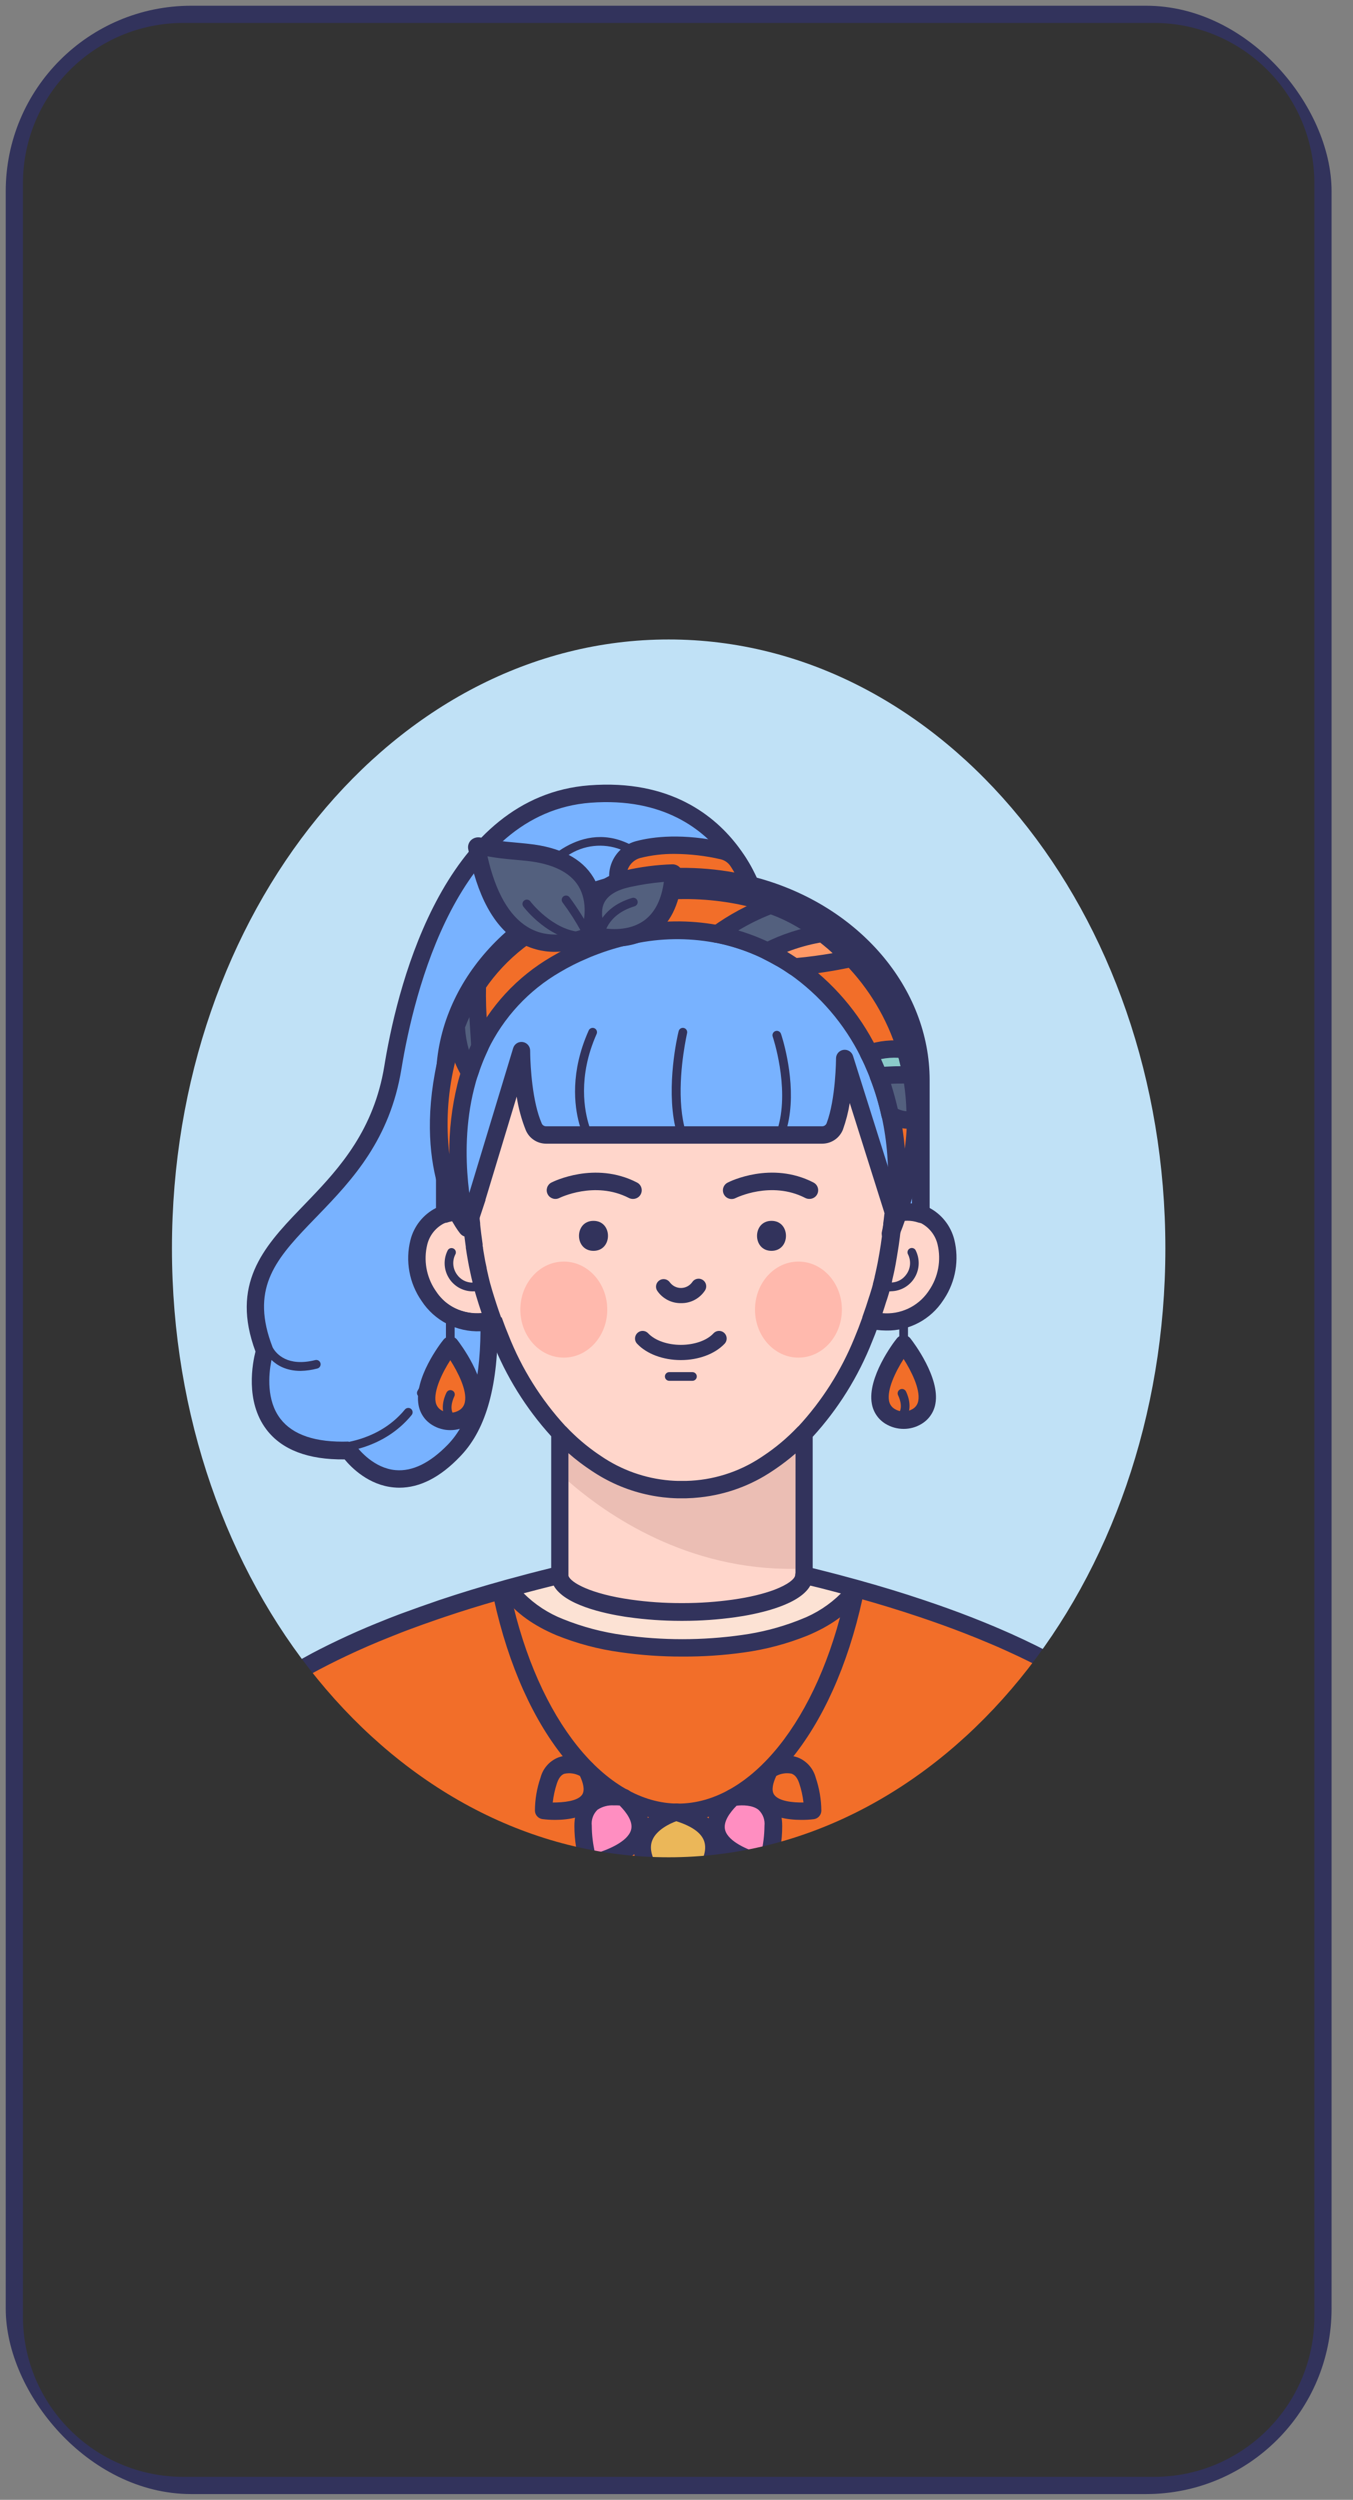 <svg width="59" height="109" viewBox="0 0 59 109" fill="none" xmlns="http://www.w3.org/2000/svg">
<rect x="0" y="0" width="59" height="109" fill="#808080" stroke="none"/>
<rect x="1" y="1" width="56.316" height="107" rx="7.339" fill="#C0E1F6" stroke="#32335C" stroke-width="1.5"/>
<path fill-rule="evenodd" clip-rule="evenodd" d="M38.959 52.912L38.959 52.907C39.084 51.52 39.278 47.517 37.656 44.877C35.689 41.692 32.466 40.76 29.739 40.805C27.009 40.76 23.786 41.692 21.819 44.877C20.199 47.505 20.392 51.515 20.519 52.896V52.907C20.064 52.755 19.568 52.785 19.134 52.991C18.141 53.463 17.709 55.039 18.657 56.481C19.374 57.577 20.586 57.772 21.509 57.561C21.544 57.65 21.577 57.739 21.611 57.828C21.639 57.904 21.668 57.978 21.696 58.052L21.813 58.346C22.41 59.87 23.289 61.268 24.403 62.467C24.884 62.974 25.421 63.425 26.005 63.81C27.052 64.52 28.281 64.914 29.546 64.947H29.925C31.19 64.915 32.419 64.52 33.466 63.81C33.908 63.519 34.323 63.19 34.707 62.827C34.323 63.192 33.907 63.524 33.464 63.818C32.417 64.528 31.188 64.922 29.923 64.954H29.544C28.279 64.922 27.05 64.527 26.003 63.818C25.419 63.433 24.882 62.982 24.401 62.474V68.752C24.498 69.364 25.724 69.887 27.46 70.131C28.19 70.233 28.926 70.284 29.663 70.285H29.796C30.533 70.284 31.27 70.233 32 70.131C33.745 69.879 34.974 69.358 35.06 68.742V62.475L35.069 62.465C36.183 61.267 37.061 59.869 37.658 58.346L37.775 58.052C37.841 57.891 37.902 57.724 37.962 57.559C38.887 57.773 40.102 57.579 40.822 56.481C41.762 55.039 41.337 53.463 40.341 52.996C39.908 52.791 39.414 52.761 38.959 52.912ZM21.127 56.383C21.165 56.514 21.204 56.643 21.244 56.772C21.202 56.647 21.161 56.521 21.12 56.394C21.089 56.293 21.053 56.168 21.031 56.083L21.031 56.083L21.031 56.083C21.008 55.997 20.978 55.884 20.962 55.82C20.956 55.794 20.952 55.772 20.947 55.75L20.947 55.75C20.939 55.716 20.931 55.681 20.919 55.63C20.909 55.588 20.899 55.544 20.89 55.499C20.881 55.455 20.872 55.411 20.862 55.369C20.841 55.283 20.824 55.198 20.807 55.109L20.796 55.05C20.775 54.937 20.754 54.821 20.735 54.704C20.72 54.622 20.707 54.538 20.695 54.453C20.693 54.444 20.691 54.434 20.689 54.424L20.689 54.424C20.681 54.386 20.673 54.347 20.673 54.309C20.655 54.19 20.639 54.069 20.623 53.946C20.606 53.811 20.59 53.68 20.578 53.553C20.567 53.501 20.561 53.447 20.561 53.394C20.561 53.394 20.574 53.358 20.561 53.33C20.554 53.315 20.553 53.29 20.553 53.266C20.552 53.247 20.552 53.228 20.547 53.218C20.542 53.204 20.542 53.202 20.541 53.188C20.541 53.18 20.54 53.167 20.538 53.144L20.537 53.134L20.536 53.127C20.537 53.129 20.537 53.131 20.538 53.133C20.542 53.145 20.542 53.152 20.541 53.16C20.541 53.17 20.54 53.182 20.547 53.207C20.555 53.232 20.555 53.25 20.556 53.269C20.556 53.284 20.556 53.3 20.561 53.319C20.57 53.36 20.57 53.383 20.57 53.383C20.572 53.404 20.575 53.425 20.577 53.447C20.581 53.478 20.585 53.51 20.585 53.542C20.598 53.665 20.613 53.791 20.628 53.907L20.631 53.934C20.646 54.057 20.663 54.179 20.68 54.298C20.683 54.315 20.685 54.331 20.688 54.348C20.692 54.38 20.697 54.411 20.703 54.442C20.714 54.527 20.727 54.61 20.743 54.692C20.762 54.81 20.782 54.925 20.803 55.039L20.815 55.098C20.823 55.142 20.833 55.185 20.842 55.228C20.852 55.27 20.861 55.313 20.87 55.357C20.879 55.408 20.892 55.464 20.904 55.516C20.913 55.554 20.921 55.59 20.927 55.619C20.94 55.685 20.955 55.748 20.97 55.808L20.982 55.855C20.999 55.923 21.015 55.985 21.038 56.072C21.067 56.178 21.097 56.282 21.127 56.383ZM20.526 53.026C20.526 53.037 20.527 53.049 20.528 53.06C20.525 53.029 20.522 52.997 20.521 52.964C20.523 52.985 20.524 53.006 20.526 53.026Z" fill="#FFD6CB"/>
<g style="mix-blend-mode:multiply" opacity="0.15">
<path fill-rule="evenodd" clip-rule="evenodd" d="M34.681 62.854V68.406C29.959 68.48 26.461 66.049 24.792 64.596V62.851C25.168 63.209 25.575 63.533 26.01 63.817C27.058 64.526 28.287 64.92 29.552 64.954H29.931C31.195 64.92 32.424 64.526 33.472 63.817C33.903 63.533 34.307 63.211 34.681 62.854Z" fill="#7C3830"/>
</g>
<path d="M6.301 83.296C6.338 83.15 6.357 83.072 6.395 82.929L6.395 82.929C6.421 82.831 6.447 82.733 6.471 82.637C6.577 82.258 6.686 81.879 6.795 81.532L6.835 81.407C6.863 81.317 6.891 81.228 6.919 81.14L6.919 81.14C6.949 81.045 6.979 80.95 7.01 80.863C7.093 80.613 7.176 80.37 7.26 80.137C7.448 79.614 7.637 79.133 7.828 78.694C7.875 78.582 7.923 78.472 7.97 78.366L7.999 78.303C8.101 78.068 8.205 77.849 8.309 77.64C8.606 77.019 8.957 76.426 9.359 75.868C9.364 75.86 9.37 75.853 9.376 75.846L9.376 75.846C9.382 75.837 9.388 75.829 9.393 75.821C9.497 75.685 9.598 75.561 9.694 75.455L9.706 75.442C9.774 75.365 9.846 75.291 9.918 75.217L9.918 75.217C9.942 75.192 9.966 75.168 9.99 75.143C10.601 74.528 11.273 73.978 11.997 73.5L12.216 73.354C12.328 73.281 12.441 73.209 12.557 73.138C12.838 72.964 13.126 72.795 13.423 72.63C13.914 72.357 14.422 72.1 14.939 71.855C15.565 71.56 16.201 71.287 16.834 71.029L17.264 70.859C17.387 70.809 17.512 70.762 17.643 70.716C18.196 70.506 18.746 70.313 19.282 70.133C20.32 69.784 21.304 69.492 22.172 69.252C23.07 69.004 23.839 68.81 24.406 68.674C24.403 68.7 24.403 68.727 24.406 68.753C24.502 69.365 25.732 69.89 27.464 70.133C28.194 70.234 28.93 70.285 29.668 70.286H29.8C30.537 70.285 31.274 70.234 32.004 70.133C33.749 69.886 34.979 69.36 35.064 68.744C35.066 68.721 35.066 68.697 35.064 68.674C35.632 68.812 36.409 69.005 37.313 69.255C38.177 69.494 39.155 69.786 40.188 70.133C40.843 70.353 41.514 70.593 42.198 70.859C42.545 70.992 42.892 71.133 43.238 71.281L43.634 71.45L43.953 71.59C44.667 71.912 45.37 72.257 46.037 72.63C46.454 72.861 46.859 73.102 47.246 73.354L47.354 73.426C47.543 73.547 47.733 73.672 47.899 73.805C48.459 74.202 48.985 74.646 49.47 75.131C49.572 75.234 49.671 75.338 49.766 75.444C49.881 75.572 49.99 75.706 50.092 75.846V75.857C50.179 75.975 50.27 76.103 50.359 76.236C50.648 76.682 50.91 77.145 51.143 77.623C51.255 77.85 51.367 78.091 51.482 78.349C51.554 78.512 51.626 78.68 51.698 78.855C51.748 78.972 51.795 79.092 51.844 79.216L51.861 79.258C51.969 79.531 52.077 79.818 52.185 80.12C52.269 80.353 52.352 80.596 52.435 80.846C52.532 81.14 52.628 81.446 52.725 81.763C52.739 81.809 52.753 81.855 52.767 81.901L52.768 81.905C52.794 81.993 52.821 82.082 52.847 82.172L52.858 82.213C52.895 82.341 52.936 82.483 52.974 82.62C53.04 82.855 53.044 83.048 53.102 83.296H6.301Z" fill="#F26E29"/>
<g style="mix-blend-mode:soft-light" opacity="0.8">
<path d="M37.323 69.254C36.855 69.97 36.072 70.538 35.068 70.959C34.209 71.305 33.31 71.544 32.392 71.669C30.637 71.917 28.855 71.917 27.1 71.669C26.177 71.543 25.273 71.302 24.41 70.953C23.411 70.532 22.634 69.964 22.168 69.248C23.066 69 23.835 68.806 24.402 68.67C24.399 68.696 24.399 68.723 24.402 68.749C24.499 69.362 25.728 69.886 27.46 70.129C28.19 70.23 28.927 70.282 29.664 70.282H29.796C30.534 70.282 31.27 70.23 32 70.129C33.745 69.883 34.975 69.356 35.06 68.74C35.062 68.717 35.062 68.693 35.06 68.67C35.644 68.81 36.419 69.003 37.323 69.254Z" fill="white"/>
</g>
<path fill-rule="evenodd" clip-rule="evenodd" d="M29.945 40.436L29.755 40.437C27.67 40.4 23.831 40.909 21.531 44.688C20.067 47.063 20.019 50.438 20.128 52.287L20.138 52.433C19.74 52.396 19.337 52.466 18.971 52.64C18.416 52.923 18.01 53.432 17.857 54.036C17.627 54.949 17.803 55.916 18.338 56.689L18.375 56.745C18.927 57.557 19.853 58.037 20.838 58.016C20.982 58.012 21.125 57.999 21.267 57.977C21.294 58.051 21.323 58.125 21.351 58.199L21.469 58.495C22.066 60.012 22.933 61.407 24.026 62.615L24.036 62.626L24.036 68.368C23.381 68.529 22.721 68.702 22.052 68.886C21.02 69.172 20.069 69.462 19.144 69.773C18.543 69.981 18.001 70.171 17.493 70.36C17.451 70.375 17.41 70.39 17.37 70.406L16.97 70.56C16.873 70.598 16.776 70.637 16.68 70.677L16.403 70.788C15.848 71.015 15.297 71.257 14.761 71.512C14.215 71.77 13.696 72.033 13.223 72.299C12.897 72.48 12.609 72.649 12.345 72.812L12.255 72.867C12.166 72.923 12.079 72.978 11.997 73.034C11.919 73.083 11.841 73.134 11.771 73.183C11.028 73.669 10.336 74.23 9.706 74.856C9.647 74.924 9.589 74.983 9.534 75.038C9.491 75.082 9.45 75.123 9.412 75.165L9.399 75.182C9.3 75.288 9.194 75.417 9.077 75.573C9.069 75.581 9.063 75.59 9.058 75.599L9.039 75.624L8.936 75.769C8.563 76.302 8.235 76.865 7.955 77.452C7.863 77.622 7.788 77.783 7.719 77.941L7.637 78.129L7.56 78.302C7.527 78.376 7.496 78.451 7.464 78.527L7.401 78.676C7.233 79.08 7.064 79.522 6.896 79.991C6.812 80.226 6.727 80.473 6.644 80.725L6.612 80.819L6.549 81.009L6.381 81.55C6.319 81.751 6.257 81.962 6.194 82.181L6.1 82.515C6.07 82.633 6.039 82.753 6.007 82.873L6.007 82.874C5.975 82.998 5.942 83.122 5.91 83.247L5.859 83.436C5.843 83.499 5.843 83.61 5.827 83.675H53.671L53.523 83.173C53.523 83.173 53.406 82.729 53.345 82.517C53.315 82.405 53.282 82.292 53.25 82.182L53.218 82.066L53.095 81.651C53.046 81.502 53.001 81.355 52.956 81.211L52.956 81.211L52.956 81.21C52.904 81.045 52.854 80.883 52.801 80.725C52.718 80.473 52.633 80.226 52.549 79.991C52.437 79.686 52.328 79.389 52.219 79.118L52.202 79.07C52.153 78.945 52.104 78.824 52.055 78.709C51.983 78.531 51.909 78.36 51.835 78.193C51.741 77.984 51.655 77.797 51.572 77.623L51.49 77.452C51.249 76.963 50.981 76.488 50.685 76.029C50.646 75.975 50.609 75.92 50.571 75.865L50.571 75.865L50.57 75.864L50.57 75.863L50.57 75.863C50.517 75.786 50.463 75.706 50.402 75.624L50.387 75.605C50.264 75.438 50.147 75.294 50.046 75.184C49.946 75.074 49.842 74.963 49.737 74.858C49.237 74.358 48.695 73.9 48.117 73.49C47.928 73.354 47.74 73.225 47.564 73.111C47.524 73.085 47.484 73.056 47.45 73.036L47.324 72.954C46.983 72.736 46.619 72.521 46.217 72.297C45.574 71.94 44.883 71.596 44.098 71.243L43.774 71.101L43.674 71.057L43.378 70.93C43.039 70.787 42.696 70.648 42.327 70.504C41.684 70.254 41.021 70.015 40.299 69.773C39.367 69.458 38.393 69.163 37.406 68.89C36.815 68.725 36.286 68.588 35.847 68.478L35.439 68.376L35.439 62.651C36.55 61.435 37.429 60.025 38.033 58.491L38.153 58.192C38.178 58.125 38.204 58.057 38.229 57.989C38.365 58.006 38.502 58.015 38.639 58.016C39.641 58.036 40.583 57.538 41.129 56.699L41.174 56.632C41.674 55.87 41.834 54.932 41.612 54.046C41.458 53.442 41.052 52.933 40.496 52.649C40.147 52.483 39.763 52.411 39.382 52.438C39.501 50.624 39.488 47.124 37.988 44.689C35.723 41.023 32.05 40.435 29.945 40.436ZM21.765 69.768L22.019 69.696C22.523 70.347 23.275 70.885 24.26 71.3C25.156 71.663 26.094 71.913 27.053 72.043C27.948 72.171 28.851 72.235 29.755 72.232C30.655 72.237 31.555 72.177 32.447 72.052C33.395 71.922 34.324 71.675 35.212 71.317C36.209 70.901 36.969 70.355 37.475 69.7C38.364 69.95 39.24 70.219 40.083 70.502C40.794 70.741 41.446 70.976 42.077 71.222C42.438 71.362 42.776 71.499 43.109 71.641L43.502 71.808L43.812 71.946C44.576 72.289 45.25 72.624 45.874 72.971C46.308 73.214 46.698 73.447 47.066 73.686L47.274 73.822C47.414 73.914 47.556 74.013 47.7 74.118C48.241 74.503 48.748 74.933 49.216 75.404L49.217 75.405L49.217 75.405L49.218 75.406C49.312 75.502 49.408 75.6 49.5 75.705C49.607 75.823 49.707 75.946 49.8 76.075L49.817 76.096C49.91 76.219 49.989 76.336 50.067 76.456C50.346 76.888 50.6 77.338 50.825 77.801L50.864 77.881C50.93 78.016 50.998 78.161 51.069 78.317L51.157 78.512C51.228 78.673 51.299 78.838 51.371 79.012L51.418 79.127C51.45 79.204 51.481 79.283 51.513 79.362L51.53 79.408C51.634 79.671 51.742 79.957 51.85 80.259L51.912 80.433C51.974 80.609 52.035 80.79 52.096 80.975L52.154 81.15C52.232 81.387 52.309 81.63 52.384 81.88L52.428 82.026L52.538 82.402C52.547 82.435 52.557 82.469 52.567 82.504C52.588 82.579 52.61 82.655 52.631 82.733L52.689 82.945L6.775 82.917L6.883 82.571C6.978 82.234 7.072 81.916 7.163 81.623L7.286 81.233C7.294 81.21 7.301 81.187 7.308 81.165L7.309 81.162L7.309 81.161C7.331 81.093 7.353 81.028 7.375 80.962L7.425 80.814C7.491 80.618 7.557 80.427 7.623 80.243C7.8 79.728 7.989 79.251 8.179 78.819C8.224 78.71 8.271 78.603 8.317 78.5L8.403 78.306C8.478 78.137 8.559 77.966 8.65 77.786C8.936 77.188 9.275 76.617 9.664 76.081L9.702 76.028L9.732 75.989C9.822 75.876 9.9 75.777 9.963 75.709L9.992 75.679C10.072 75.584 10.166 75.489 10.261 75.395C10.855 74.804 11.508 74.275 12.209 73.816L12.425 73.674C12.533 73.604 12.641 73.534 12.756 73.464L12.853 73.404C13.082 73.264 13.33 73.12 13.607 72.966C14.066 72.715 14.568 72.46 15.1 72.208C15.712 71.918 16.343 71.643 16.98 71.391L17.106 71.34L17.528 71.173C17.609 71.142 17.69 71.111 17.772 71.08L17.924 71.023C18.279 70.891 18.652 70.757 19.05 70.621L19.398 70.502C20.157 70.246 20.936 70.005 21.765 69.768ZM22.835 69.473C23.272 69.356 23.71 69.243 24.144 69.136C24.615 69.983 26.343 70.354 27.26 70.495L27.413 70.517C28.16 70.621 28.915 70.674 29.669 70.675H29.804C30.558 70.674 31.312 70.621 32.059 70.517C32.896 70.4 34.709 70.054 35.277 69.229C35.297 69.199 35.317 69.169 35.334 69.138L35.334 69.138L35.341 69.127C35.338 69.13 35.336 69.134 35.334 69.138C35.598 69.199 35.902 69.276 36.243 69.366L36.67 69.48C36.175 69.973 35.582 70.357 34.929 70.608L34.773 70.67C33.991 70.971 33.176 71.18 32.345 71.292C30.627 71.535 28.883 71.535 27.165 71.292C26.273 71.17 25.4 70.939 24.565 70.603C23.913 70.349 23.321 69.962 22.827 69.466L22.835 69.473ZM24.788 63.363V68.708C24.872 69 25.751 69.502 27.521 69.75C28.234 69.85 28.953 69.9 29.673 69.9H29.804C30.523 69.9 31.242 69.849 31.955 69.75C32.711 69.643 33.304 69.491 33.742 69.329L33.781 69.314C34.36 69.092 34.651 68.854 34.674 68.691C34.674 68.654 34.679 68.619 34.688 68.585L34.689 63.379C34.42 63.612 34.139 63.829 33.845 64.031L33.698 64.13C32.751 64.771 31.663 65.168 30.532 65.289C30.33 65.312 30.126 65.326 29.921 65.331H29.552L29.54 65.331L29.537 65.331C29.328 65.326 29.121 65.311 28.915 65.287L28.724 65.262L28.613 65.245L28.454 65.218L28.327 65.193C27.468 65.019 26.645 64.683 25.905 64.202L25.804 64.136C25.448 63.903 25.108 63.644 24.788 63.363ZM29.561 41.198L29.739 41.199C31.651 41.169 35.183 41.629 37.319 45.091C38.834 47.548 38.689 51.37 38.579 52.718L38.566 52.877V52.901L38.91 52.931L38.571 52.922L38.571 52.924L38.566 52.924C38.557 53.009 38.548 53.084 38.541 53.145L38.516 53.335C38.515 53.346 38.515 53.357 38.516 53.367L38.505 53.512C38.475 53.784 38.446 54.019 38.408 54.27C38.37 54.52 38.329 54.762 38.285 54.991L38.263 55.108C38.248 55.185 38.231 55.263 38.215 55.336L38.167 55.556L38.141 55.664V55.681C38.129 55.734 38.116 55.784 38.103 55.833L38.065 55.977L38.065 55.997C38.04 56.099 38.013 56.188 37.984 56.28L37.944 56.409L37.909 56.519L37.9 56.543C37.815 56.822 37.718 57.112 37.603 57.43V57.449C37.557 57.577 37.509 57.704 37.463 57.828L37.429 57.919L37.252 58.358C36.673 59.779 35.843 61.084 34.8 62.211L34.836 62.172C34.82 62.184 34.805 62.197 34.791 62.211C34.331 62.698 33.816 63.131 33.256 63.499L33.163 63.561C32.199 64.194 31.076 64.545 29.921 64.573H29.552C29.514 64.572 29.476 64.571 29.438 64.569L29.341 64.564L29.2 64.554C28.135 64.464 27.11 64.101 26.223 63.499L26.095 63.413C25.585 63.064 25.114 62.662 24.69 62.212C24.679 62.201 24.667 62.19 24.655 62.181C23.59 61.022 22.748 59.676 22.172 58.211L22.056 57.923C22.037 57.871 22.017 57.819 21.997 57.767L21.88 57.451L21.846 57.432C21.713 57.062 21.586 56.674 21.467 56.28C21.453 56.235 21.439 56.181 21.424 56.13L21.424 56.129L21.41 56.08L21.371 55.945C21.364 55.919 21.357 55.892 21.35 55.863L21.307 55.688C21.304 55.678 21.302 55.667 21.299 55.657C21.298 55.648 21.296 55.64 21.294 55.631C21.288 55.602 21.281 55.571 21.272 55.533L21.253 55.454C21.241 55.401 21.229 55.346 21.219 55.291V55.272C21.2 55.194 21.183 55.115 21.167 55.029L21.156 54.976L21.082 54.553C21.074 54.502 21.066 54.45 21.059 54.396C21.059 54.394 21.061 54.393 21.062 54.393C21.065 54.391 21.068 54.39 21.059 54.374C21.046 54.349 21.046 54.322 21.046 54.298V54.249C21.041 54.21 21.035 54.171 21.03 54.131L20.985 53.8C20.972 53.707 20.961 53.611 20.951 53.512L20.941 53.415L20.938 53.367C20.939 53.356 20.939 53.343 20.938 53.331L20.917 53.157L20.917 53.089C20.916 53.074 20.914 53.057 20.911 53.038C20.906 53 20.9 52.955 20.9 52.9L20.899 52.87C20.897 52.842 20.891 52.813 20.883 52.786L20.873 52.672C20.764 51.285 20.634 47.526 22.136 45.091C24.209 41.733 27.598 41.199 29.561 41.198ZM39.358 53.209L39.322 53.215L39.3 53.389C39.297 53.409 39.295 53.424 39.293 53.434L39.282 53.576C39.254 53.84 39.225 54.077 39.193 54.291L39.179 54.381L39.169 54.444L39.169 54.445C39.134 54.667 39.094 54.916 39.053 55.139C39.037 55.223 39.021 55.304 39.005 55.385L38.979 55.507L38.973 55.534C38.949 55.643 38.929 55.733 38.905 55.831V55.85L38.887 55.922C39.141 55.909 39.377 55.78 39.524 55.567C39.707 55.317 39.736 54.986 39.602 54.707C39.546 54.619 39.571 54.502 39.659 54.446C39.747 54.389 39.864 54.415 39.92 54.502C40.12 54.882 40.107 55.338 39.887 55.706C39.667 56.074 39.271 56.301 38.842 56.304L38.85 56.308C38.828 56.308 38.807 56.307 38.786 56.306L38.758 56.402L38.73 56.496C38.698 56.602 38.672 56.685 38.639 56.776C38.593 56.929 38.541 57.09 38.484 57.258L38.469 57.258C39.255 57.33 40.018 56.975 40.469 56.331L40.504 56.28C40.913 55.69 41.051 54.954 40.883 54.256C40.788 53.863 40.529 53.529 40.172 53.339C39.937 53.226 39.676 53.179 39.418 53.202L39.358 53.209ZM19.295 53.333C19.49 53.24 19.703 53.192 19.919 53.191C20.006 53.193 20.093 53.202 20.178 53.22V53.263C20.184 53.284 20.184 53.302 20.185 53.319C20.185 53.334 20.185 53.348 20.19 53.364C20.195 53.383 20.198 53.4 20.199 53.413L20.199 53.436C20.202 53.488 20.208 53.54 20.216 53.591C20.221 53.637 20.226 53.682 20.231 53.727L20.262 53.991C20.277 54.12 20.294 54.243 20.313 54.37V54.413L20.33 54.516C20.336 54.559 20.342 54.603 20.349 54.645L20.39 54.885C20.402 54.955 20.415 55.025 20.428 55.095L20.434 55.126L20.444 55.181L20.508 55.485L20.557 55.709L20.603 55.899V55.92L20.605 55.927C20.334 55.928 20.079 55.795 19.924 55.569C19.744 55.319 19.714 54.989 19.849 54.711C19.905 54.623 19.88 54.506 19.792 54.45C19.704 54.393 19.587 54.419 19.53 54.506C19.331 54.886 19.343 55.342 19.564 55.71C19.784 56.078 20.18 56.305 20.608 56.308C20.641 56.309 20.673 56.308 20.705 56.305L20.717 56.304L20.733 56.303C20.728 56.303 20.722 56.304 20.717 56.304C20.713 56.305 20.709 56.305 20.705 56.305L20.705 56.305L20.76 56.494C20.838 56.752 20.917 57.004 21.001 57.252C20.194 57.327 19.411 56.951 18.966 56.274L18.925 56.215C18.546 55.636 18.423 54.925 18.587 54.251C18.681 53.858 18.939 53.524 19.295 53.333Z" fill="#32335C"/>
<path fill-rule="evenodd" clip-rule="evenodd" d="M35.334 69.138C35.336 69.134 35.338 69.13 35.341 69.127L35.334 69.138L35.334 69.138ZM20.717 56.304L20.733 56.303C20.728 56.303 20.722 56.304 20.717 56.304Z" fill="#32335C"/>
<g style="mix-blend-mode:multiply" opacity="0.15">
<path fill-rule="evenodd" clip-rule="evenodd" d="M26.48 57.103C26.48 58.26 25.632 59.197 24.585 59.197C23.539 59.197 22.69 58.26 22.69 57.103C22.69 55.946 23.539 55.009 24.585 55.009C25.632 55.009 26.48 55.946 26.48 57.103ZM36.712 57.103C36.712 58.26 35.864 59.197 34.817 59.197C33.771 59.197 32.923 58.26 32.923 57.103C32.923 55.946 33.771 55.009 34.817 55.009C35.864 55.009 36.712 55.946 36.712 57.103Z" fill="#FF1300"/>
</g>
<path d="M29.69 59.304C28.915 59.304 28.2 59.037 27.782 58.591C27.7 58.505 27.671 58.382 27.706 58.269C27.74 58.155 27.832 58.068 27.947 58.041C28.062 58.014 28.183 58.05 28.265 58.137C28.557 58.447 29.102 58.641 29.69 58.641C30.277 58.641 30.826 58.451 31.114 58.137C31.196 58.05 31.317 58.014 31.432 58.041C31.548 58.068 31.64 58.155 31.674 58.269C31.708 58.382 31.679 58.505 31.598 58.591C31.175 59.037 30.465 59.304 29.69 59.304Z" fill="#32335C"/>
<path d="M30.195 60.208H29.184C29.079 60.208 28.994 60.123 28.994 60.019C28.994 59.914 29.079 59.829 29.184 59.829H30.195C30.3 59.829 30.385 59.914 30.385 60.019C30.385 60.123 30.3 60.208 30.195 60.208Z" fill="#32335C"/>
<path d="M29.696 56.822C29.282 56.828 28.893 56.626 28.66 56.284C28.56 56.131 28.604 55.925 28.758 55.826C28.912 55.727 29.117 55.771 29.217 55.924C29.332 56.074 29.511 56.162 29.7 56.16C29.89 56.158 30.067 56.067 30.179 55.915C30.274 55.758 30.479 55.708 30.636 55.803C30.793 55.898 30.843 56.103 30.748 56.26C30.518 56.617 30.12 56.83 29.696 56.822Z" fill="#32335C"/>
<path d="M25.88 54.541C26.722 54.541 26.724 53.233 25.88 53.233C25.037 53.233 25.037 54.541 25.88 54.541Z" fill="#32335C"/>
<path d="M33.643 54.541C34.483 54.541 34.485 53.233 33.643 53.233C32.802 53.233 32.8 54.541 33.643 54.541Z" fill="#32335C"/>
<path d="M27.599 52.278C27.538 52.278 27.478 52.264 27.424 52.236C25.933 51.469 24.392 52.236 24.392 52.236C24.206 52.332 23.978 52.258 23.882 52.072C23.786 51.886 23.86 51.657 24.046 51.562C24.122 51.524 25.941 50.614 27.779 51.562C27.934 51.641 28.015 51.817 27.974 51.987C27.933 52.158 27.781 52.278 27.606 52.278H27.599Z" fill="#32335C"/>
<path d="M35.289 52.277C35.229 52.277 35.17 52.263 35.117 52.236C33.623 51.468 32.085 52.236 32.085 52.236C31.964 52.302 31.816 52.297 31.7 52.223C31.583 52.15 31.516 52.018 31.524 51.88C31.532 51.742 31.615 51.62 31.74 51.561C31.816 51.521 33.635 50.614 35.473 51.561C35.63 51.642 35.711 51.821 35.667 51.992C35.623 52.164 35.466 52.282 35.289 52.277Z" fill="#32335C"/>
<path d="M29.775 38.218C30.768 38.217 31.758 38.339 32.721 38.582C32.51 38.091 32.243 37.626 31.925 37.195C30.921 35.842 29.053 34.372 25.731 34.628C19.869 35.083 17.803 42.476 17.136 46.565C16.642 49.593 14.975 51.318 13.524 52.82C11.824 54.58 10.42 56.034 11.545 58.915C11.545 58.915 10.127 63.421 15.217 63.255C15.217 63.255 17.104 66.032 19.806 63.255C21.034 61.991 21.364 59.844 21.337 57.633C20.314 57.821 19.277 57.38 18.703 56.513C17.764 55.071 18.188 53.494 19.181 53.023C19.25 52.99 19.322 52.961 19.395 52.938V52.939C19.775 52.814 20.186 52.814 20.566 52.939L20.807 52.215L22.745 45.817C22.745 45.817 22.745 47.892 23.281 49.14C23.375 49.354 23.586 49.491 23.819 49.491H35.861C36.101 49.489 36.316 49.34 36.403 49.115C36.839 47.979 36.839 46.154 36.839 46.154L38.98 52.939C39.36 52.814 39.77 52.814 40.151 52.939V47.094C40.151 43.071 37.017 39.672 32.719 38.584C31.756 38.341 30.766 38.219 29.773 38.22C25.587 38.22 21.98 40.343 20.339 43.394C21.595 41.056 24.006 39.263 26.948 38.552C27.874 38.33 28.823 38.218 29.775 38.218Z" fill="#78B2FF"/>
<path fill-rule="evenodd" clip-rule="evenodd" d="M32.225 36.962C32.529 37.37 32.789 37.808 33.001 38.269C37.452 39.469 40.539 43.078 40.539 47.099V52.945C40.54 53.067 40.481 53.182 40.382 53.254C40.282 53.325 40.155 53.344 40.039 53.305C39.732 53.202 39.399 53.202 39.092 53.305C39.056 53.315 39.019 53.319 38.982 53.318C38.817 53.319 38.67 53.212 38.62 53.055L37.055 48.094C36.992 48.488 36.893 48.875 36.759 49.25C36.614 49.622 36.256 49.867 35.857 49.868H23.816C23.431 49.869 23.083 49.641 22.931 49.288C22.741 48.815 22.607 48.32 22.531 47.816L21.171 52.308V52.335L20.93 53.059C20.865 53.255 20.654 53.363 20.456 53.301C20.173 53.207 19.868 53.201 19.581 53.282L19.52 53.301C19.488 53.312 19.455 53.318 19.422 53.32C19.394 53.331 19.366 53.343 19.338 53.356C18.982 53.547 18.724 53.88 18.63 54.273C18.466 54.948 18.59 55.658 18.968 56.237L19.009 56.297C19.729 57.392 20.921 57.303 21.267 57.244C21.376 57.227 21.486 57.258 21.57 57.33C21.654 57.4 21.703 57.504 21.705 57.614C21.737 60.365 21.219 62.275 20.119 63.449L20.066 63.505C19.2 64.416 18.308 64.869 17.415 64.869C17.337 64.869 17.259 64.865 17.182 64.858C16.074 64.761 15.318 63.986 15.028 63.635C13.432 63.654 12.286 63.213 11.617 62.33C10.679 61.094 11.018 59.414 11.141 58.931C10.059 56.02 11.463 54.406 13.048 52.761L13.499 52.292C14.855 50.88 16.306 49.239 16.758 46.491L16.794 46.274C17.409 42.644 19.48 34.719 25.697 34.243C29.224 33.972 31.192 35.57 32.225 36.962ZM25.754 35.001C19.947 35.446 18.05 43.272 17.504 46.616C17.005 49.674 15.383 51.422 13.914 52.944L13.48 53.393C11.946 54.993 10.925 56.261 11.888 58.748L11.908 58.784C12.049 59.022 12.53 59.609 13.747 59.304C13.848 59.279 13.951 59.341 13.976 59.442C14.001 59.544 13.939 59.646 13.838 59.672C13.6 59.736 13.355 59.771 13.108 59.776C12.486 59.776 12.085 59.536 11.839 59.298L11.825 59.37C11.719 59.934 11.611 61.059 12.225 61.86C12.765 62.569 13.768 62.906 15.202 62.857L15.211 62.872C15.326 62.872 15.434 62.925 15.506 63.013L15.544 63.066C15.665 63.226 16.312 64.023 17.254 64.103C17.985 64.166 18.751 63.791 19.528 62.991C20.464 62.027 20.932 60.408 20.953 58.048C19.922 58.09 18.945 57.586 18.381 56.721C17.845 55.948 17.668 54.981 17.898 54.069C18.051 53.464 18.457 52.955 19.012 52.672V47.082C19.012 42.954 22.234 39.291 26.853 38.177C28.549 37.773 30.309 37.725 32.024 38.037C31.899 37.823 31.763 37.616 31.615 37.417C30.698 36.18 28.934 34.764 25.754 35.001ZM24.358 39.944C25.919 39.089 27.776 38.592 29.769 38.592C30.731 38.591 31.69 38.709 32.623 38.944C36.829 40.015 39.768 43.363 39.768 47.092V52.473C39.589 52.458 39.409 52.464 39.232 52.492L37.197 46.04C37.141 45.861 36.963 45.75 36.777 45.778C36.592 45.806 36.455 45.966 36.456 46.154C36.456 46.171 36.45 47.916 36.045 48.981L36.034 49.003C35.998 49.068 35.93 49.109 35.855 49.11L34.334 49.11C34.747 47.467 34.218 45.592 34.084 45.163L34.055 45.076C34.021 44.977 33.913 44.924 33.815 44.958C33.767 44.974 33.727 45.009 33.705 45.054C33.682 45.099 33.679 45.151 33.695 45.199C33.704 45.222 34.422 47.37 33.943 49.11L29.838 49.11C29.503 47.695 29.787 45.945 29.91 45.304L29.965 45.031C29.977 44.937 29.916 44.847 29.822 44.824C29.773 44.812 29.721 44.82 29.678 44.846C29.635 44.873 29.605 44.915 29.593 44.964L29.59 44.976C29.538 45.178 29.05 47.33 29.44 49.11L25.699 49.11C25.49 48.469 25.183 46.961 26.017 45.085C26.038 45.039 26.039 44.987 26.021 44.94C26.003 44.893 25.967 44.855 25.921 44.835C25.875 44.815 25.823 44.813 25.776 44.832C25.729 44.85 25.691 44.886 25.671 44.932C24.862 46.74 25.044 48.211 25.258 48.996L25.291 49.11L23.814 49.11C23.732 49.111 23.658 49.063 23.624 48.989C23.206 48.027 23.133 46.496 23.121 45.986L23.119 45.815C23.12 45.625 22.982 45.464 22.795 45.436C22.608 45.408 22.429 45.523 22.376 45.705L20.437 52.104V52.115L20.31 52.494C20.194 52.477 20.077 52.468 19.96 52.467L19.772 52.467L19.772 47.082C19.772 44.201 21.51 41.562 24.232 40.014L24.358 39.944Z" fill="#32335C"/>
<path fill-rule="evenodd" clip-rule="evenodd" d="M32.467 38.066C32.517 38.16 32.508 38.275 32.444 38.361C32.38 38.446 32.272 38.486 32.167 38.464C31.38 38.305 30.578 38.225 29.774 38.225C28.938 38.225 28.103 38.312 27.285 38.483C27.203 38.502 27.117 38.482 27.051 38.429C26.986 38.377 26.948 38.298 26.947 38.214C26.944 37.671 27.306 37.194 27.83 37.053C28.571 36.863 29.79 36.723 31.514 37.106C31.789 37.168 32.029 37.336 32.181 37.574C32.285 37.737 32.382 37.901 32.467 38.066Z" fill="#F26E29"/>
<path fill-rule="evenodd" clip-rule="evenodd" d="M31.592 36.728C31.963 36.814 32.286 37.04 32.494 37.359C32.575 37.486 32.653 37.616 32.728 37.747L32.8 37.879C32.922 38.101 32.903 38.374 32.749 38.576C32.599 38.782 32.342 38.88 32.092 38.828C30.528 38.516 28.916 38.522 27.355 38.847C27.31 38.856 27.264 38.862 27.218 38.862C26.856 38.862 26.563 38.569 26.563 38.206C26.561 37.753 26.753 37.336 27.069 37.043C26.314 36.752 25.451 36.838 24.761 37.301C24.323 37.573 23.938 37.921 23.624 38.33C23.586 38.382 23.524 38.411 23.459 38.407C23.419 38.408 23.38 38.396 23.347 38.373C23.306 38.344 23.279 38.299 23.27 38.25C23.264 38.208 23.271 38.166 23.291 38.129L23.304 38.108L23.306 38.105C23.378 38.009 25.128 35.692 27.425 36.795C27.52 36.747 27.622 36.708 27.728 36.679C28.486 36.478 29.773 36.325 31.592 36.728ZM35.813 41.884C35.3 41.239 34.587 40.784 33.786 40.59C33.681 40.569 33.579 40.636 33.557 40.741C33.536 40.845 33.603 40.948 33.708 40.969L33.777 40.987C34.032 41.057 34.94 41.349 35.508 42.119C35.544 42.167 35.601 42.196 35.662 42.195C35.703 42.193 35.742 42.176 35.773 42.15C35.814 42.12 35.841 42.075 35.848 42.025C35.856 41.975 35.843 41.925 35.813 41.884ZM18.98 59.458C19.074 59.495 19.123 59.599 19.09 59.695C18.935 60.089 18.75 60.469 18.535 60.832C18.501 60.891 18.439 60.928 18.372 60.929C18.303 60.929 18.241 60.892 18.207 60.833C18.173 60.774 18.174 60.701 18.209 60.643C18.413 60.295 18.59 59.932 18.737 59.557C18.778 59.464 18.885 59.42 18.98 59.458ZM17.835 61.392C17.902 61.404 17.958 61.449 17.982 61.513C18.006 61.576 17.994 61.648 17.951 61.7C16.755 63.153 15.03 63.356 14.244 63.367L14.173 63.368L14.1 63.367C13.953 63.365 13.852 63.356 13.829 63.354L13.829 63.354L13.828 63.354C13.723 63.343 13.647 63.25 13.658 63.145C13.668 63.048 13.75 62.975 13.845 62.974L13.966 62.981C14.426 62.999 16.399 62.989 17.657 61.459C17.7 61.407 17.768 61.382 17.835 61.392ZM27.919 37.411C28.411 37.288 28.917 37.228 29.424 37.233C30.098 37.238 30.77 37.316 31.427 37.468C31.604 37.51 31.759 37.619 31.857 37.773L31.899 37.836C31.942 37.902 31.984 37.974 32.024 38.044C30.471 37.762 28.879 37.774 27.33 38.08C27.377 37.76 27.608 37.497 27.919 37.411Z" fill="#32335C"/>
<path d="M29.571 79.395C25.971 79.395 22.822 75.594 21.533 69.711C21.488 69.506 21.618 69.304 21.822 69.259C22.027 69.214 22.229 69.343 22.274 69.548C23.464 74.984 26.397 78.643 29.571 78.643C32.745 78.643 35.676 74.99 36.868 69.548C36.913 69.343 37.115 69.214 37.32 69.259C37.525 69.304 37.654 69.506 37.609 69.711C36.319 75.594 33.164 79.395 29.571 79.395Z" fill="#32335C"/>
<path fill-rule="evenodd" clip-rule="evenodd" d="M29.489 79.015C29.489 79.015 27.311 79.612 28.241 81.385C28.564 82.01 28.986 82.58 29.489 83.071C29.489 83.071 33.184 80.1 29.489 79.015Z" fill="#EBB759"/>
<path fill-rule="evenodd" clip-rule="evenodd" d="M29.238 83.352C29.307 83.414 29.397 83.449 29.49 83.45C29.579 83.451 29.665 83.421 29.734 83.365C29.943 83.196 31.773 81.677 31.487 80.235C31.343 79.509 30.708 78.975 29.604 78.651C29.536 78.631 29.464 78.631 29.397 78.651C29.346 78.664 28.169 78.996 27.767 79.916C27.552 80.424 27.599 80.968 27.912 81.561C28.253 82.226 28.701 82.831 29.238 83.352ZM28.453 80.222C28.639 79.791 29.194 79.517 29.489 79.412H29.493C30.238 79.649 30.657 79.975 30.733 80.385C30.877 81.099 30.05 82.046 29.509 82.55C29.142 82.144 28.828 81.693 28.572 81.209C28.372 80.824 28.332 80.502 28.453 80.222Z" fill="#32335C"/>
<path fill-rule="evenodd" clip-rule="evenodd" d="M27.201 78.382C27.201 78.382 25.416 78.002 25.426 79.617C25.426 80.185 25.517 80.75 25.695 81.29C25.695 81.29 29.447 80.532 27.201 78.382Z" fill="#FF8EC1"/>
<path fill-rule="evenodd" clip-rule="evenodd" d="M25.341 81.423C25.396 81.571 25.537 81.669 25.695 81.669C25.725 81.671 25.755 81.668 25.784 81.662C26.002 81.618 27.916 81.198 28.259 80.017C28.423 79.415 28.169 78.772 27.476 78.109C27.424 78.059 27.358 78.025 27.287 78.01L27.282 78.01C27.151 77.985 26.219 77.811 25.581 78.331C25.335 78.53 25.047 78.916 25.047 79.619C25.047 80.232 25.146 80.842 25.341 81.423ZM26.057 78.91C26.268 78.77 26.52 78.704 26.773 78.721H26.775C26.857 78.717 26.939 78.719 27.021 78.726C27.328 79.037 27.62 79.441 27.517 79.795C27.37 80.303 26.511 80.657 25.954 80.824C25.858 80.425 25.807 80.016 25.805 79.606C25.776 79.347 25.869 79.09 26.057 78.91Z" fill="#32335C"/>
<path fill-rule="evenodd" clip-rule="evenodd" d="M31.942 78.382C31.942 78.382 33.727 78.002 33.717 79.617C33.718 80.186 33.626 80.75 33.447 81.29C33.447 81.29 29.697 80.532 31.942 78.382Z" fill="#FF8EC1"/>
<path fill-rule="evenodd" clip-rule="evenodd" d="M33.372 81.669C33.397 81.671 33.422 81.671 33.446 81.669C33.607 81.675 33.755 81.579 33.814 81.43C34.011 80.849 34.111 80.24 34.109 79.626C34.113 78.923 33.822 78.527 33.575 78.338C32.923 77.811 31.976 77.996 31.87 78.017C31.799 78.031 31.733 78.066 31.68 78.116C30.987 78.779 30.724 79.421 30.898 80.024C31.241 81.204 33.154 81.625 33.372 81.669ZM31.623 79.806C31.521 79.452 31.818 79.04 32.12 78.735H32.122C32.36 78.705 32.817 78.701 33.08 78.917C33.27 79.097 33.365 79.355 33.336 79.615C33.333 80.025 33.282 80.434 33.185 80.833C32.629 80.668 31.771 80.314 31.623 79.806Z" fill="#32335C"/>
<path fill-rule="evenodd" clip-rule="evenodd" d="M25.575 77.157C25.575 77.157 24.338 76.413 23.931 77.623C23.784 78.05 23.708 78.498 23.705 78.95C23.705 78.95 26.703 79.338 25.575 77.157Z" fill="#F26E29"/>
<path fill-rule="evenodd" clip-rule="evenodd" d="M23.654 79.319C23.837 79.342 24.021 79.353 24.205 79.353C24.77 79.353 25.609 79.249 26.002 78.688C26.305 78.26 26.274 77.684 25.911 76.983C25.879 76.92 25.83 76.868 25.77 76.831C25.693 76.786 25.001 76.388 24.349 76.629C23.966 76.781 23.678 77.105 23.573 77.504C23.412 77.971 23.328 78.461 23.326 78.955C23.332 79.14 23.471 79.294 23.654 79.319ZM25.382 78.259C25.185 78.539 24.569 78.596 24.103 78.596V78.594C24.135 78.306 24.198 78.022 24.29 77.747C24.4 77.421 24.558 77.361 24.611 77.342C24.841 77.292 25.082 77.326 25.289 77.438C25.422 77.719 25.522 78.056 25.382 78.259Z" fill="#32335C"/>
<path fill-rule="evenodd" clip-rule="evenodd" d="M33.567 77.157C33.567 77.157 34.802 76.413 35.21 77.623C35.356 78.05 35.433 78.498 35.437 78.95C35.437 78.95 32.44 79.338 33.567 77.157Z" fill="#F26E29"/>
<path fill-rule="evenodd" clip-rule="evenodd" d="M33.141 78.692C33.533 79.249 34.368 79.353 34.937 79.353C35.12 79.355 35.304 79.345 35.486 79.323C35.67 79.299 35.81 79.145 35.816 78.959C35.813 78.465 35.729 77.975 35.57 77.508C35.463 77.109 35.175 76.784 34.791 76.632C34.13 76.392 33.447 76.79 33.372 76.835C33.311 76.871 33.262 76.924 33.23 76.987C32.868 77.684 32.837 78.26 33.141 78.692ZM33.76 78.257C33.618 78.054 33.72 77.717 33.851 77.436C34.058 77.327 34.296 77.292 34.526 77.34C34.53 77.342 34.534 77.344 34.539 77.346C34.602 77.375 34.744 77.442 34.848 77.745C34.941 78.021 35.004 78.305 35.037 78.594C34.577 78.605 33.959 78.539 33.76 78.257Z" fill="#32335C"/>
<path fill-rule="evenodd" clip-rule="evenodd" d="M19.054 61.818C17.771 61.034 19.636 58.647 19.636 58.647C19.636 58.647 21.498 61.032 20.219 61.818C19.86 62.033 19.413 62.033 19.054 61.818Z" fill="#F26E29"/>
<path fill-rule="evenodd" clip-rule="evenodd" d="M18.857 62.141C19.091 62.284 19.361 62.359 19.636 62.359C19.911 62.36 20.181 62.284 20.416 62.141C20.737 61.95 20.958 61.628 21.021 61.26C21.229 60.123 20.068 58.59 19.935 58.417C19.863 58.326 19.752 58.273 19.636 58.273C19.52 58.273 19.41 58.327 19.338 58.417C19.198 58.582 18.042 60.111 18.251 61.26C18.314 61.628 18.535 61.95 18.857 62.141ZM18.996 61.125C18.909 60.646 19.272 59.877 19.636 59.308C19.966 59.829 20.369 60.614 20.275 61.116C20.252 61.275 20.158 61.415 20.019 61.495C19.783 61.637 19.488 61.637 19.251 61.495C19.115 61.416 19.021 61.281 18.996 61.125Z" fill="#32335C"/>
<path d="M19.636 61.997C19.576 61.997 19.52 61.968 19.485 61.921C19.106 61.419 19.454 60.754 19.469 60.725C19.498 60.661 19.561 60.617 19.632 60.614C19.702 60.61 19.769 60.645 19.805 60.706C19.841 60.767 19.84 60.843 19.803 60.903C19.803 60.915 19.557 61.386 19.788 61.691C19.818 61.732 19.831 61.782 19.824 61.832C19.817 61.882 19.79 61.927 19.75 61.957C19.717 61.982 19.677 61.996 19.636 61.997Z" fill="#32335C"/>
<path d="M19.636 58.837C19.531 58.837 19.446 58.752 19.446 58.647V57.679C19.446 57.574 19.531 57.489 19.636 57.489C19.74 57.489 19.825 57.574 19.825 57.679V58.655C19.821 58.756 19.738 58.837 19.636 58.837Z" fill="#32335C"/>
<path fill-rule="evenodd" clip-rule="evenodd" d="M38.823 61.764C37.54 60.979 39.404 58.592 39.404 58.592C39.404 58.592 41.267 60.979 39.986 61.764C39.628 61.98 39.18 61.98 38.823 61.764Z" fill="#F26E29"/>
<path fill-rule="evenodd" clip-rule="evenodd" d="M38.624 62.089C38.86 62.23 39.13 62.305 39.405 62.305C39.68 62.306 39.95 62.23 40.185 62.087C40.506 61.896 40.727 61.574 40.79 61.206C40.998 60.069 39.837 58.534 39.704 58.364C39.632 58.271 39.522 58.218 39.405 58.218C39.288 58.218 39.177 58.271 39.105 58.364C38.965 58.53 37.811 60.069 38.018 61.206C38.081 61.575 38.302 61.898 38.624 62.089ZM39.404 59.256C39.404 59.255 39.404 59.255 39.404 59.254H39.403C39.403 59.255 39.403 59.255 39.404 59.256ZM38.766 61.071C38.679 60.592 39.04 59.824 39.404 59.256C39.735 59.777 40.132 60.56 40.045 61.071C40.022 61.227 39.928 61.363 39.791 61.441C39.554 61.583 39.258 61.583 39.022 61.441C38.885 61.363 38.79 61.227 38.766 61.071Z" fill="#32335C"/>
<path d="M39.334 61.941C39.293 61.941 39.254 61.928 39.221 61.904C39.181 61.873 39.154 61.828 39.147 61.779C39.14 61.729 39.153 61.678 39.183 61.638C39.416 61.331 39.169 60.854 39.168 60.85C39.134 60.79 39.134 60.717 39.169 60.658C39.204 60.599 39.267 60.563 39.336 60.563C39.404 60.564 39.467 60.601 39.501 60.66C39.516 60.689 39.865 61.354 39.486 61.856C39.452 61.907 39.396 61.939 39.334 61.941Z" fill="#32335C"/>
<path d="M39.404 58.782C39.3 58.782 39.215 58.697 39.215 58.592V57.616C39.215 57.512 39.3 57.427 39.404 57.427C39.509 57.427 39.594 57.512 39.594 57.616V58.592C39.594 58.697 39.509 58.782 39.404 58.782Z" fill="#32335C"/>
<path fill-rule="evenodd" clip-rule="evenodd" d="M38.827 53.795C39.325 51.502 39.148 49.115 38.318 46.92C38.28 46.82 38.24 46.731 38.198 46.623C38.1 46.386 37.992 46.153 37.878 45.926C37.132 44.416 36.018 43.119 34.638 42.153C34.433 42.011 34.225 41.878 34.009 41.755C33.833 41.653 33.653 41.566 33.469 41.469C32.785 41.131 32.059 40.884 31.311 40.736H31.263L31.201 40.724C30 40.504 28.766 40.523 27.572 40.779L27.438 40.806C26.878 40.929 26.329 41.095 25.795 41.304C25.681 41.348 25.571 41.393 25.463 41.441C25.04 41.618 24.63 41.824 24.235 42.058C22.797 42.89 21.644 44.138 20.929 45.638C20.815 45.878 20.713 46.121 20.622 46.363C20.584 46.464 20.548 46.566 20.516 46.668C20.505 46.701 20.493 46.735 20.484 46.767C20.416 46.975 20.357 47.182 20.306 47.388C19.514 50.547 20.368 53.56 20.368 53.56C20.368 53.56 18.392 51.203 19.421 46.413C19.449 46.284 19.48 46.151 19.512 46.019C19.563 45.806 19.622 45.588 19.686 45.367C19.75 45.145 19.815 44.952 19.889 44.753C19.906 44.703 19.925 44.654 19.944 44.605C20.171 44.021 20.462 43.465 20.812 42.945C21.842 41.465 23.295 40.329 24.98 39.686C25.317 39.551 25.66 39.433 26.009 39.332C26.644 39.146 27.293 39.011 27.949 38.928H28.002C29.761 38.703 31.548 38.852 33.245 39.364C33.365 39.4 33.482 39.44 33.598 39.481C33.806 39.555 34.007 39.637 34.202 39.724C34.538 39.872 34.862 40.047 35.17 40.245C35.407 40.387 35.636 40.542 35.855 40.711C36 40.819 36.161 40.948 36.336 41.09C36.567 41.28 36.821 41.524 37.082 41.795C38.175 42.917 38.99 44.28 39.46 45.774C39.497 45.892 39.531 46.011 39.563 46.132C39.64 46.42 39.705 46.719 39.752 47.03C40.078 48.882 39.907 51.131 38.827 53.795Z" fill="#F26E29"/>
<path fill-rule="evenodd" clip-rule="evenodd" d="M38.716 54.157C38.752 54.168 38.789 54.174 38.826 54.174C38.978 54.179 39.119 54.092 39.183 53.954C40.183 51.481 40.507 49.134 40.147 46.975C40.09 46.648 40.022 46.333 39.944 46.043C39.91 45.911 39.876 45.788 39.838 45.664C39.354 44.112 38.51 42.697 37.375 41.534C37.13 41.282 36.871 41.035 36.602 40.804C36.428 40.654 36.257 40.518 36.102 40.403C35.873 40.227 35.634 40.065 35.387 39.916C35.064 39.709 34.726 39.527 34.376 39.372C34.16 39.275 33.953 39.192 33.745 39.12C33.623 39.074 33.5 39.032 33.379 38.996C31.631 38.468 29.792 38.315 27.98 38.546H27.92C27.244 38.632 26.575 38.772 25.921 38.962C25.557 39.069 25.199 39.192 24.858 39.328C22.995 40.075 21.532 41.212 20.513 42.727C20.145 43.274 19.839 43.86 19.602 44.474L19.549 44.615C19.498 44.752 19.458 44.879 19.415 45.014C19.391 45.091 19.366 45.17 19.338 45.255C19.261 45.49 19.2 45.714 19.149 45.924C19.117 46.059 19.086 46.193 19.056 46.328C17.993 51.241 19.99 53.694 20.077 53.797C20.192 53.932 20.386 53.969 20.543 53.886C20.7 53.803 20.778 53.621 20.731 53.45L20.731 53.449C20.709 53.369 19.921 50.465 20.672 47.474C20.721 47.273 20.778 47.072 20.845 46.869C20.852 46.843 20.862 46.816 20.877 46.777C20.905 46.68 20.939 46.585 20.975 46.49C21.063 46.255 21.163 46.021 21.269 45.795C21.955 44.366 23.056 43.178 24.428 42.384C24.809 42.158 25.205 41.959 25.614 41.788C25.716 41.742 25.82 41.699 25.93 41.657C26.449 41.454 26.982 41.293 27.526 41.174L27.649 41.151C28.794 40.904 29.977 40.885 31.13 41.096L31.186 41.107H31.215H31.236C31.524 41.164 31.81 41.237 32.09 41.325C32.507 41.455 32.913 41.617 33.305 41.81C33.326 41.821 33.346 41.832 33.366 41.842C33.508 41.915 33.645 41.986 33.82 42.085C34.021 42.199 34.218 42.324 34.421 42.464C35.747 43.394 36.819 44.643 37.538 46.094C37.659 46.326 37.758 46.553 37.849 46.771C37.863 46.808 37.878 46.843 37.892 46.879C37.916 46.938 37.94 46.996 37.962 47.057C38.767 49.183 38.938 51.496 38.455 53.717C38.415 53.909 38.529 54.1 38.716 54.157ZM28.058 39.3C28.579 39.237 29.103 39.205 29.627 39.205C30.826 39.179 32.022 39.336 33.173 39.671C33.284 39.705 33.396 39.743 33.508 39.783C33.697 39.851 33.887 39.927 34.076 40.016C34.395 40.155 34.701 40.32 34.993 40.508L35.012 40.52C35.236 40.654 35.451 40.801 35.659 40.959C35.685 40.981 35.712 41.003 35.739 41.025C35.859 41.123 35.986 41.225 36.117 41.338C36.367 41.554 36.612 41.784 36.839 42.02C37.893 43.097 38.677 44.408 39.126 45.846C39.162 45.96 39.194 46.075 39.227 46.193C39.302 46.46 39.365 46.752 39.416 47.055C39.579 48.058 39.592 49.08 39.456 50.087C39.363 48.947 39.107 47.827 38.698 46.759C38.658 46.655 38.616 46.551 38.573 46.45C38.478 46.219 38.366 45.977 38.241 45.729C37.466 44.163 36.31 42.817 34.88 41.814C34.658 41.662 34.431 41.509 34.224 41.401C34.153 41.364 34.084 41.326 34.017 41.29C33.89 41.222 33.771 41.158 33.656 41.103C32.943 40.754 32.187 40.499 31.409 40.345H31.371H31.35L31.289 40.334C30.044 40.106 28.766 40.124 27.528 40.387L27.375 40.417C26.794 40.545 26.224 40.717 25.669 40.933C25.55 40.978 25.434 41.026 25.326 41.073C24.888 41.258 24.462 41.472 24.053 41.715C22.55 42.586 21.345 43.89 20.597 45.458C20.479 45.708 20.373 45.962 20.279 46.215C20.237 46.324 20.199 46.432 20.169 46.528C20.165 46.539 20.16 46.55 20.156 46.561C20.145 46.588 20.134 46.614 20.134 46.636C20.061 46.848 19.998 47.066 19.945 47.282C19.701 48.279 19.583 49.302 19.594 50.327C19.443 49.042 19.515 47.741 19.805 46.481C19.816 46.434 19.827 46.385 19.839 46.336C19.856 46.26 19.874 46.181 19.894 46.102C19.941 45.903 20 45.689 20.064 45.465C20.112 45.274 20.178 45.075 20.254 44.87C20.262 44.843 20.272 44.818 20.284 44.789C20.29 44.773 20.296 44.756 20.303 44.738C20.52 44.18 20.797 43.648 21.131 43.152C22.065 41.772 23.411 40.722 25.131 40.033C25.449 39.904 25.785 39.79 26.126 39.69C26.739 39.51 27.366 39.379 28 39.3H28.058Z" fill="#32335C"/>
<path fill-rule="evenodd" clip-rule="evenodd" d="M36.346 41.099C35.727 41.288 34.848 41.565 34.008 41.771C33.157 41.278 32.229 40.93 31.263 40.742C31.984 40.219 32.773 39.795 33.608 39.482C34.16 39.674 34.688 39.928 35.181 40.24C35.594 40.492 35.984 40.779 36.346 41.099Z" fill="#53607E"/>
<path fill-rule="evenodd" clip-rule="evenodd" d="M33.819 42.091C33.877 42.124 33.942 42.142 34.009 42.142C34.039 42.142 34.07 42.139 34.1 42.132C34.967 41.918 35.864 41.642 36.462 41.452C36.593 41.41 36.691 41.301 36.718 41.166C36.745 41.032 36.697 40.893 36.593 40.804C36.215 40.473 35.809 40.176 35.379 39.915C34.863 39.587 34.312 39.32 33.736 39.118C33.652 39.088 33.56 39.088 33.476 39.118C32.609 39.442 31.789 39.883 31.04 40.427C30.918 40.516 30.86 40.669 30.893 40.816C30.926 40.963 31.043 41.077 31.191 41.105C32.116 41.285 33.004 41.618 33.819 42.091ZM34.064 41.357C33.471 41.027 32.845 40.764 32.195 40.571C32.647 40.299 33.12 40.065 33.611 39.871C34.088 40.047 34.546 40.274 34.975 40.548L34.994 40.561C35.187 40.677 35.373 40.803 35.551 40.94C35.098 41.078 34.579 41.228 34.064 41.357Z" fill="#32335C"/>
<path fill-rule="evenodd" clip-rule="evenodd" d="M37.093 41.795C36.281 41.968 35.458 42.09 34.63 42.16C34.425 42.018 34.217 41.886 34.001 41.762C33.825 41.66 33.645 41.573 33.461 41.476C34.213 41.092 35.023 40.831 35.858 40.705C36.004 40.813 36.165 40.942 36.339 41.084C36.578 41.289 36.832 41.524 37.093 41.795Z" fill="#FF9966"/>
<path fill-rule="evenodd" clip-rule="evenodd" d="M34.422 42.471C34.485 42.516 34.561 42.539 34.638 42.539L34.672 42.543C35.514 42.469 36.351 42.343 37.177 42.164C37.31 42.134 37.417 42.035 37.457 41.903C37.496 41.772 37.462 41.63 37.366 41.532C37.122 41.279 36.862 41.033 36.593 40.802C36.419 40.652 36.248 40.516 36.091 40.398C36.011 40.339 35.91 40.314 35.811 40.328C34.93 40.46 34.077 40.735 33.285 41.143C33.16 41.212 33.085 41.344 33.089 41.487C33.093 41.629 33.177 41.757 33.306 41.818C33.327 41.828 33.347 41.839 33.367 41.849C33.509 41.922 33.646 41.993 33.821 42.092C34.022 42.206 34.219 42.331 34.422 42.471ZM34.74 41.771C34.6 41.676 34.46 41.589 34.322 41.505C34.788 41.324 35.272 41.188 35.765 41.1C35.871 41.183 35.983 41.274 36.099 41.373L36.309 41.562C35.79 41.651 35.235 41.727 34.74 41.771Z" fill="#32335C"/>
<path fill-rule="evenodd" clip-rule="evenodd" d="M20.928 45.636C20.814 45.877 20.712 46.119 20.621 46.362C20.583 46.462 20.547 46.564 20.515 46.667C20.504 46.699 20.492 46.733 20.483 46.765C20.116 46.156 19.914 45.462 19.895 44.751C19.913 44.702 19.931 44.653 19.951 44.603C20.178 44.02 20.469 43.463 20.818 42.943C20.771 43.59 20.881 44.723 20.928 45.636Z" fill="#53607E"/>
<path fill-rule="evenodd" clip-rule="evenodd" d="M20.166 46.973C20.236 47.08 20.355 47.144 20.482 47.144L20.537 47.147C20.683 47.126 20.803 47.021 20.844 46.88C20.852 46.854 20.861 46.827 20.877 46.787C20.905 46.691 20.939 46.596 20.975 46.501C21.062 46.266 21.163 46.031 21.269 45.804C21.298 45.745 21.31 45.68 21.305 45.614C21.291 45.361 21.274 45.088 21.256 44.815C21.2 44.201 21.18 43.585 21.195 42.969C21.207 42.798 21.102 42.641 20.941 42.585C20.779 42.529 20.599 42.589 20.503 42.731C20.135 43.277 19.829 43.863 19.592 44.478C19.573 44.527 19.554 44.578 19.537 44.627C19.521 44.673 19.514 44.722 19.516 44.771C19.533 45.55 19.758 46.31 20.166 46.973ZM20.447 45.779C20.355 45.462 20.298 45.135 20.278 44.806L20.278 44.806C20.286 44.785 20.293 44.764 20.303 44.741C20.354 44.608 20.409 44.478 20.468 44.351C20.477 44.521 20.488 44.694 20.5 44.864C20.517 45.101 20.532 45.336 20.543 45.562C20.535 45.58 20.526 45.599 20.518 45.618C20.494 45.672 20.469 45.726 20.447 45.779Z" fill="#32335C"/>
<path fill-rule="evenodd" clip-rule="evenodd" d="M39.769 47.03C39.283 47.034 38.798 47 38.318 46.928C38.28 46.828 38.24 46.739 38.198 46.631C38.1 46.394 37.992 46.161 37.878 45.933C38.389 45.755 38.935 45.7 39.471 45.774C39.508 45.892 39.542 46.011 39.574 46.132C39.659 46.42 39.716 46.72 39.769 47.03Z" fill="#8BCBC9"/>
<path fill-rule="evenodd" clip-rule="evenodd" d="M38.259 47.303C38.722 47.371 39.19 47.407 39.659 47.41L39.773 47.417C39.884 47.415 39.988 47.365 40.059 47.279C40.129 47.194 40.159 47.082 40.14 46.974C40.083 46.646 40.015 46.331 39.938 46.041C39.903 45.909 39.869 45.786 39.831 45.663C39.789 45.524 39.671 45.422 39.528 45.399C38.931 45.317 38.322 45.377 37.753 45.575C37.65 45.611 37.567 45.689 37.525 45.789C37.484 45.891 37.488 46.004 37.537 46.102C37.658 46.333 37.757 46.561 37.847 46.779C37.885 46.871 37.925 46.966 37.959 47.061C38.008 47.19 38.122 47.283 38.259 47.303ZM39.307 46.644C39.072 46.632 38.827 46.611 38.587 46.581H38.589C38.575 46.549 38.562 46.517 38.551 46.484C38.509 46.384 38.465 46.282 38.418 46.179C38.667 46.128 38.922 46.109 39.176 46.123C39.179 46.135 39.184 46.148 39.189 46.161C39.197 46.184 39.206 46.207 39.206 46.23C39.24 46.363 39.274 46.502 39.307 46.644Z" fill="#32335C"/>
<path fill-rule="evenodd" clip-rule="evenodd" d="M39.905 48.817C39.529 48.883 39.142 48.804 38.821 48.597C38.696 48.024 38.527 47.461 38.315 46.914C38.79 46.87 39.266 46.858 39.742 46.877C39.859 47.516 39.914 48.166 39.905 48.817Z" fill="#53607E"/>
<path fill-rule="evenodd" clip-rule="evenodd" d="M38.627 48.923C38.929 49.117 39.281 49.219 39.639 49.219C39.746 49.221 39.852 49.215 39.958 49.2C40.142 49.169 40.276 49.008 40.274 48.821C40.282 48.145 40.224 47.471 40.102 46.807C40.069 46.635 39.924 46.507 39.749 46.498C39.256 46.478 38.762 46.492 38.271 46.538C38.152 46.548 38.045 46.613 37.982 46.714C37.918 46.815 37.906 46.94 37.949 47.051C38.154 47.58 38.318 48.123 38.438 48.677C38.463 48.782 38.532 48.872 38.627 48.923ZM39.526 48.455C39.394 48.442 39.266 48.407 39.147 48.351H39.15C39.064 47.982 38.965 47.618 38.853 47.258C39.042 47.246 39.232 47.246 39.421 47.246C39.481 47.647 39.516 48.05 39.526 48.455Z" fill="#32335C"/>
<path fill-rule="evenodd" clip-rule="evenodd" d="M26.145 40.834C26.397 40.873 29.15 41.431 29.366 38.105C29.366 38.067 29.338 38.062 29.302 38.062C28.648 38.084 27.997 38.168 27.36 38.313C25.167 38.821 26.018 40.587 26.115 40.811C26.12 40.823 26.132 40.832 26.145 40.834Z" fill="#53607E"/>
<path fill-rule="evenodd" clip-rule="evenodd" d="M26.114 41.213C26.337 41.25 26.562 41.269 26.788 41.27C27.45 41.292 28.099 41.088 28.628 40.69C29.299 40.157 29.676 39.297 29.752 38.134C29.761 38.02 29.721 37.907 29.644 37.823C29.558 37.733 29.438 37.684 29.314 37.687C28.63 37.709 27.95 37.797 27.283 37.948C26.485 38.134 25.947 38.496 25.68 39.026C25.496 39.394 25.362 40.023 25.765 40.942V40.965C25.822 41.099 25.945 41.193 26.089 41.213H26.114ZM28.148 40.092C27.717 40.435 27.098 40.574 26.391 40.486H26.395C26.177 39.924 26.247 39.566 26.349 39.361C26.508 39.043 26.876 38.813 27.445 38.683C27.94 38.573 28.443 38.497 28.949 38.453C28.845 39.204 28.578 39.749 28.148 40.092Z" fill="#32335C"/>
<path fill-rule="evenodd" clip-rule="evenodd" d="M25.623 40.855C25.244 40.922 21.834 42.544 20.788 36.95C20.776 36.895 20.826 36.873 20.881 36.882C21.583 37.02 22.294 37.114 23.009 37.16C26.738 37.56 25.803 40.482 25.661 40.819C25.655 40.837 25.641 40.85 25.623 40.855Z" fill="#53607E"/>
<path fill-rule="evenodd" clip-rule="evenodd" d="M22.619 41.073C23.099 41.36 23.648 41.509 24.207 41.503C24.674 41.498 25.138 41.42 25.581 41.272L25.693 41.238C25.842 41.212 25.967 41.11 26.023 40.969C26.047 40.916 26.606 39.474 25.878 38.263C25.38 37.435 24.429 36.941 23.049 36.795C22.803 36.768 22.608 36.749 22.438 36.734C21.939 36.696 21.444 36.624 20.956 36.52C20.804 36.488 20.647 36.532 20.535 36.639C20.436 36.739 20.391 36.88 20.416 37.018C20.797 39.059 21.538 40.423 22.619 41.073ZM23.01 40.423C22.203 39.936 21.61 38.898 21.256 37.338C21.725 37.421 21.995 37.446 22.36 37.48L22.37 37.48L22.971 37.537C24.092 37.659 24.86 38.032 25.229 38.644C25.654 39.353 25.466 40.207 25.367 40.539H25.354L25.341 40.543C24.911 40.678 23.931 40.986 23.01 40.423Z" fill="#32335C"/>
<path d="M25.435 41.022C23.972 41.022 22.871 39.595 22.822 39.53C22.758 39.447 22.775 39.328 22.859 39.264C22.942 39.201 23.061 39.218 23.125 39.301C23.125 39.314 24.118 40.586 25.357 40.641C25.115 40.194 24.841 39.765 24.537 39.358C24.494 39.306 24.482 39.234 24.506 39.171C24.53 39.107 24.586 39.061 24.652 39.05C24.72 39.039 24.787 39.065 24.83 39.117C25.207 39.628 25.544 40.167 25.838 40.73C25.868 40.785 25.868 40.852 25.838 40.908C25.809 40.963 25.754 41 25.692 41.007C25.607 41.017 25.521 41.022 25.435 41.022Z" fill="#32335C"/>
<path d="M26.145 41.023H26.132C26.029 41.015 25.951 40.926 25.957 40.823C25.957 40.773 26.052 39.604 27.564 39.153C27.664 39.124 27.769 39.181 27.799 39.28C27.814 39.328 27.809 39.381 27.785 39.425C27.761 39.469 27.721 39.503 27.672 39.517C26.422 39.896 26.346 40.809 26.334 40.843C26.329 40.944 26.246 41.024 26.145 41.023Z" fill="#32335C"/>
<path fill-rule="evenodd" clip-rule="evenodd" d="M57.316 8C57.316 4.134 54.182 1 50.316 1H8C4.134 1 1 4.134 1 8V101C1 104.866 4.134 108 8 108H50.316C54.182 108 57.316 104.866 57.316 101V8ZM29.158 80.984C41.12 80.984 50.818 69.097 50.818 54.433C50.818 39.77 41.12 27.883 29.158 27.883C17.195 27.883 7.498 39.77 7.498 54.433C7.498 69.097 17.195 80.984 29.158 80.984Z" fill="#333333"/>
</svg>
